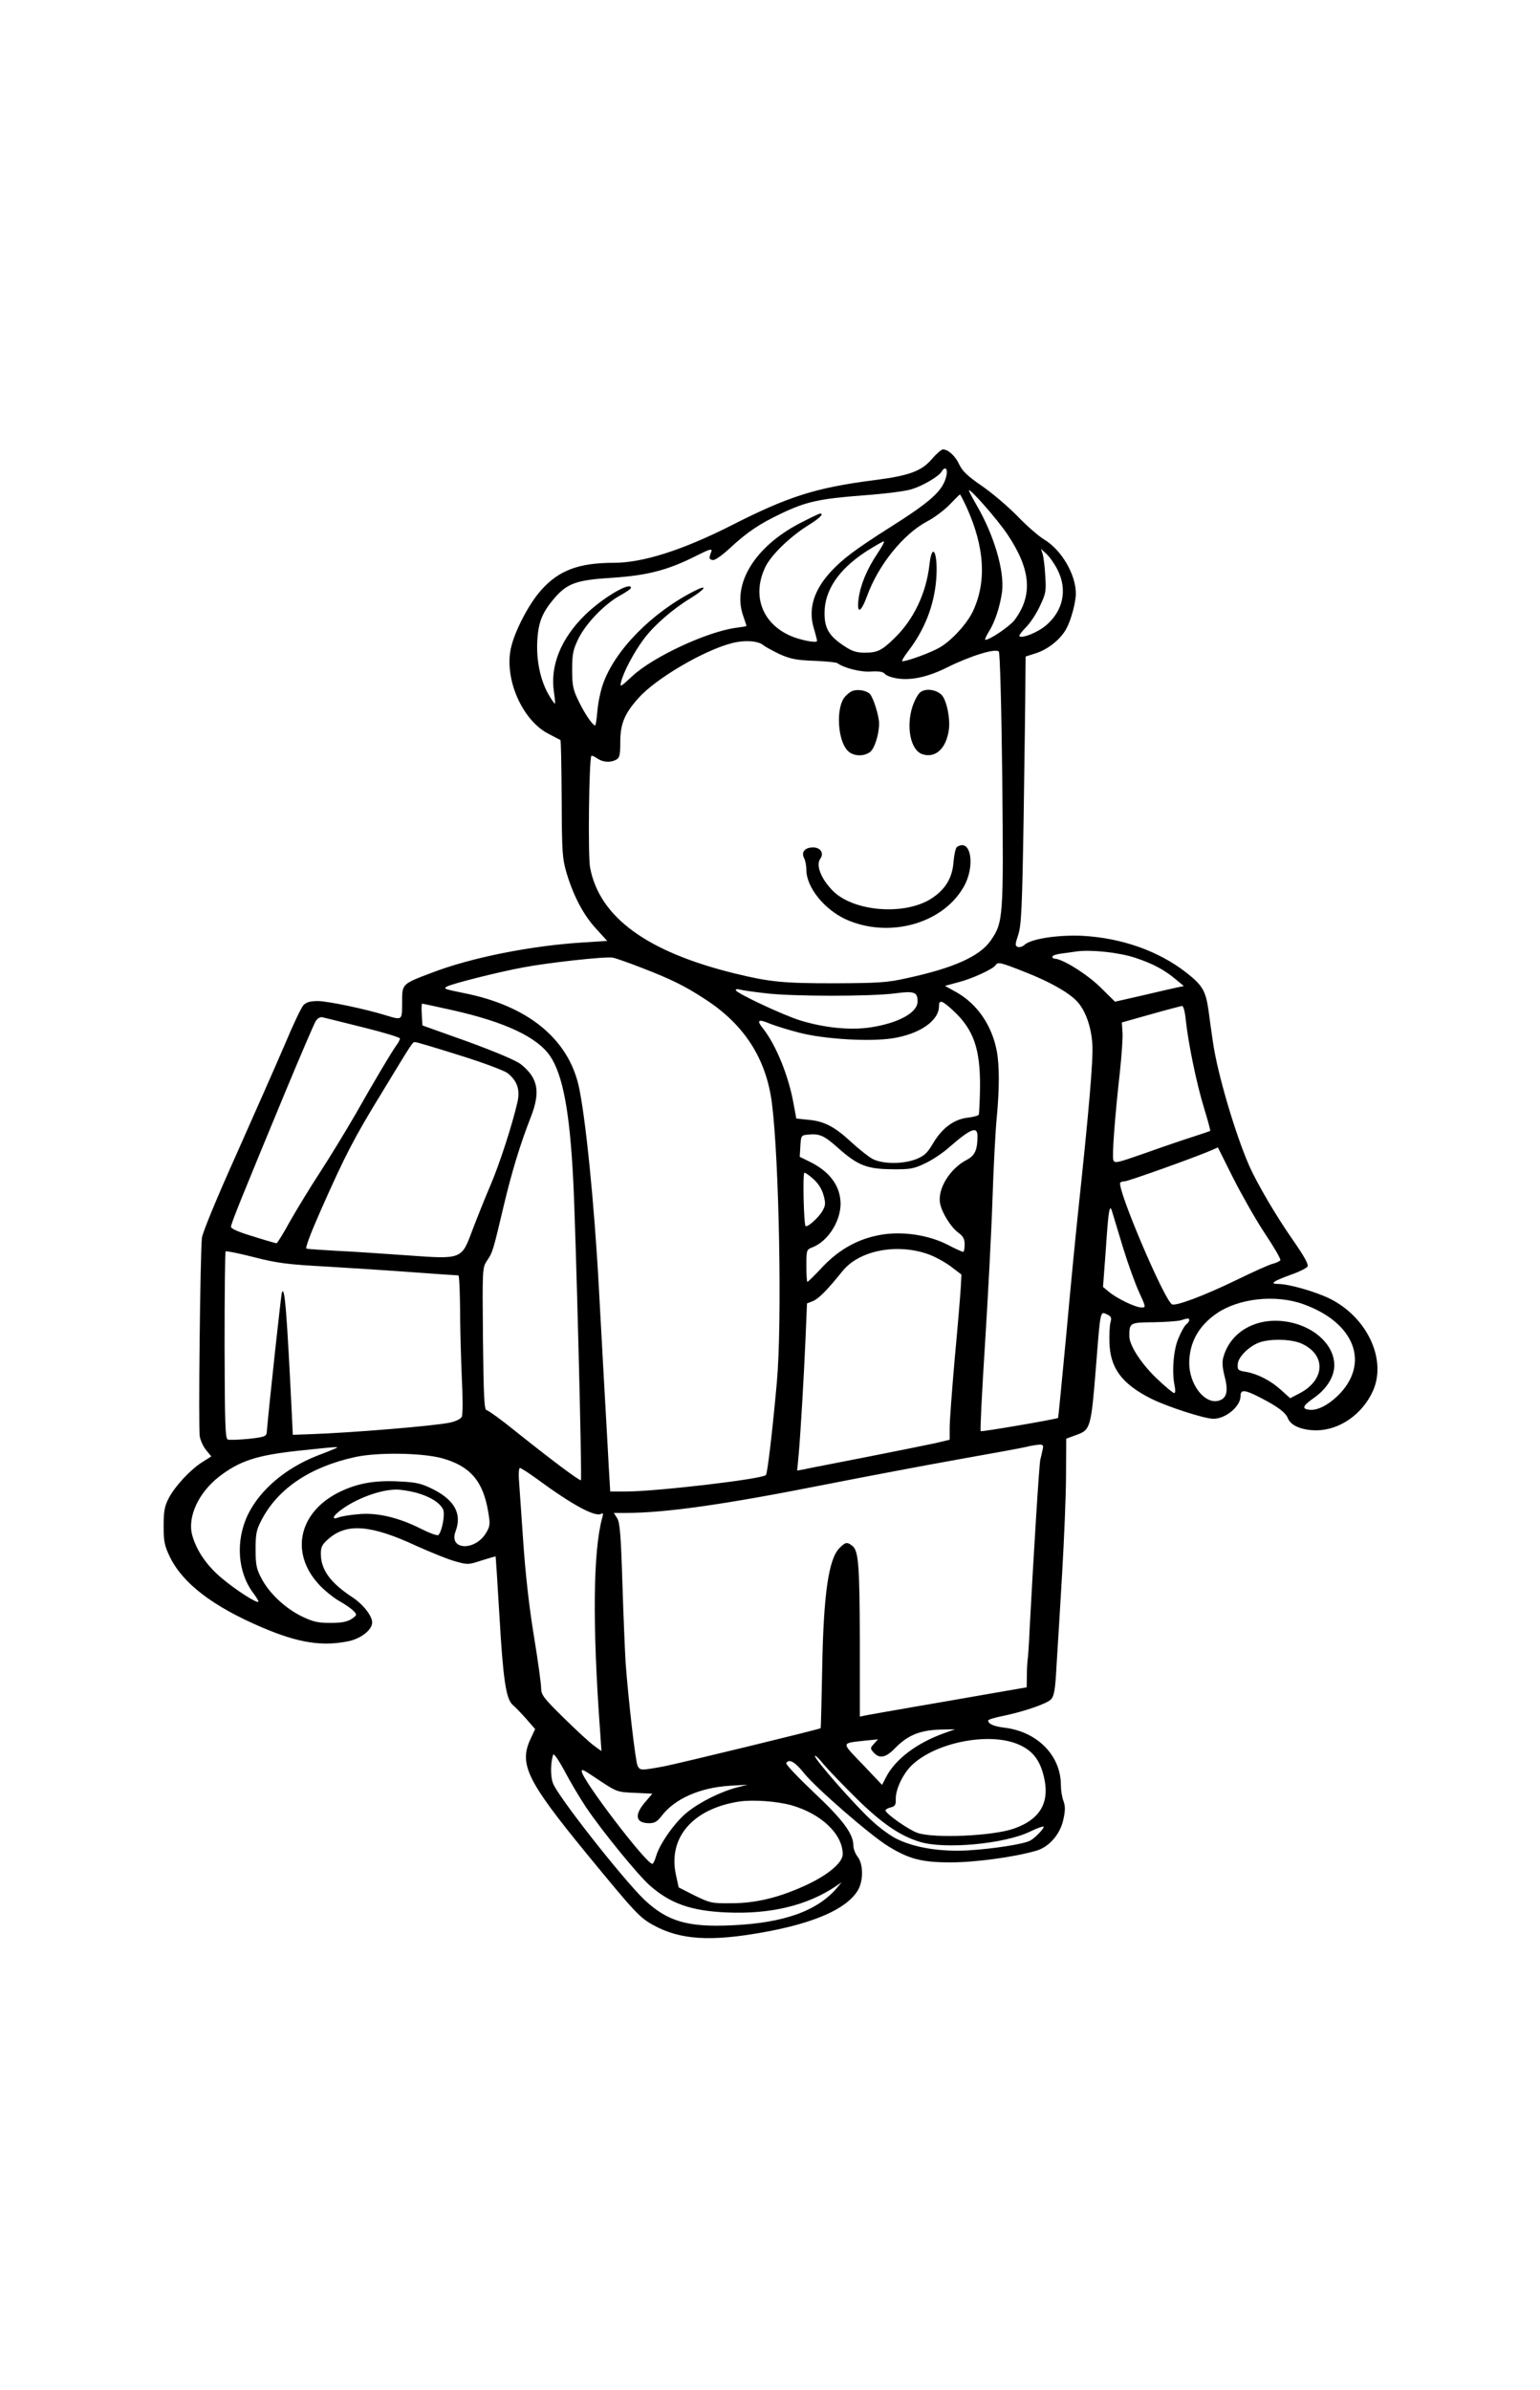 <?xml version="1.0" standalone="no"?>
<!DOCTYPE svg PUBLIC "-//W3C//DTD SVG 20010904//EN"
 "http://www.w3.org/TR/2001/REC-SVG-20010904/DTD/svg10.dtd">
<svg version="1.0" xmlns="http://www.w3.org/2000/svg"
 width="720pt" height="1117pt" viewBox="0 0 720 1117"
 preserveAspectRatio="xMidYMid meet">
<g transform="translate(0,1117) scale(0.1,-0.1)"
fill="#000000" stroke="none">
<path d="M4357 9025 c-49 -57 -106 -78 -271 -99 -272 -35 -401 -76 -666 -211
-227 -115 -414 -175 -549 -175 -165 0 -259 -35 -342 -129 -58 -65 -125 -195
-141 -273 -30 -145 56 -337 178 -398 27 -14 51 -27 54 -28 3 -2 5 -126 6 -275
1 -251 3 -278 23 -347 33 -109 79 -196 138 -260 l52 -57 -111 -7 c-243 -15
-523 -70 -710 -142 -140 -53 -138 -51 -138 -139 0 -84 1 -83 -75 -60 -100 31
-270 66 -318 67 -35 0 -55 -5 -68 -19 -10 -10 -49 -92 -87 -183 -39 -91 -141
-322 -227 -515 -90 -200 -159 -367 -161 -390 -8 -76 -17 -892 -10 -928 4 -20
17 -49 31 -65 l23 -28 -43 -27 c-55 -35 -127 -112 -156 -168 -19 -36 -24 -60
-24 -129 0 -74 4 -93 29 -145 60 -124 201 -232 431 -330 171 -73 282 -90 407
-64 57 13 108 53 108 87 0 31 -42 85 -94 119 -102 67 -146 128 -146 203 0 31
7 44 35 68 86 76 199 67 414 -33 65 -29 145 -62 179 -71 59 -17 63 -16 124 4
35 11 64 19 65 19 1 -1 9 -126 18 -277 17 -298 31 -390 62 -417 12 -10 40 -39
63 -65 l42 -48 -21 -45 c-56 -119 -18 -196 263 -539 226 -275 246 -297 312
-333 124 -68 266 -77 511 -33 240 43 390 109 443 195 27 44 27 123 0 158 -11
14 -20 37 -20 51 0 56 -47 120 -184 249 -75 71 -134 133 -130 138 13 22 42 5
83 -47 52 -66 314 -294 396 -343 97 -59 155 -74 290 -74 113 0 294 24 398 54
60 16 113 76 128 144 10 44 10 64 1 89 -7 18 -12 51 -12 74 0 137 -108 248
-260 268 -53 6 -80 18 -80 34 0 4 28 13 63 20 104 21 213 59 231 79 15 16 20
48 26 163 5 79 17 271 26 428 9 157 18 362 18 456 l1 171 46 17 c68 24 70 31
94 331 20 254 19 248 50 233 20 -9 23 -15 17 -37 -4 -14 -6 -56 -5 -94 3 -119
57 -193 193 -262 75 -38 251 -95 293 -95 58 0 127 58 127 106 0 32 18 31 92
-7 80 -41 118 -69 129 -96 13 -35 66 -57 134 -57 108 1 213 74 263 182 67 146
-24 344 -198 432 -66 33 -193 70 -244 70 -42 0 -24 13 59 43 38 13 73 31 78
38 6 10 -14 46 -68 124 -79 113 -169 266 -206 351 -65 149 -148 431 -168 574
-6 41 -16 109 -21 150 -13 90 -28 116 -105 176 -130 101 -302 161 -485 171
-115 5 -239 -14 -270 -42 -9 -9 -24 -13 -32 -10 -13 5 -12 13 3 58 14 45 18
120 25 557 4 278 8 558 8 623 l1 119 53 17 c57 20 114 67 139 116 21 39 43
122 43 161 0 90 -68 206 -150 254 -23 14 -79 62 -122 107 -44 45 -119 109
-167 142 -67 46 -91 69 -106 100 -18 40 -52 71 -77 71 -7 -1 -30 -20 -51 -45z
m68 -77 c-15 -70 -70 -120 -265 -243 -69 -43 -150 -98 -180 -121 -152 -115
-210 -230 -176 -347 9 -30 16 -58 16 -62 0 -12 -80 4 -125 24 -134 59 -181
192 -115 325 29 56 115 139 200 192 52 32 74 54 54 54 -4 0 -48 -21 -98 -47
-207 -109 -313 -281 -262 -429 9 -26 16 -48 16 -49 0 -2 -23 -5 -50 -9 -134
-18 -386 -135 -483 -225 -57 -53 -60 -54 -53 -27 12 48 61 140 107 201 48 64
133 138 220 191 68 42 80 65 17 33 -200 -101 -374 -278 -429 -436 -11 -31 -23
-87 -26 -125 -3 -37 -8 -68 -10 -68 -12 0 -47 51 -76 110 -28 57 -32 75 -32
150 0 74 4 93 29 145 35 71 120 160 193 201 29 16 53 32 53 37 0 32 -135 -48
-216 -128 -112 -110 -163 -237 -144 -360 4 -27 6 -51 5 -53 -2 -2 -15 16 -29
40 -39 67 -59 159 -54 253 5 89 23 133 82 202 59 67 102 83 269 93 163 11 258
35 391 102 63 32 77 36 72 21 -12 -31 -12 -37 6 -40 9 -3 42 20 80 55 81 75
137 113 240 162 117 56 178 69 383 85 99 7 202 20 228 29 52 16 127 60 140 83
15 25 29 14 22 -19z m285 -275 c110 -164 120 -285 33 -401 -21 -28 -115 -92
-136 -92 -4 0 3 17 16 38 29 45 53 120 62 187 12 97 -38 266 -120 406 -19 33
-35 63 -35 67 1 15 134 -136 180 -205z m-190 125 c84 -187 93 -346 29 -484
-28 -59 -100 -138 -156 -170 -39 -23 -150 -64 -174 -64 -5 0 7 21 27 47 77
100 121 213 131 334 10 125 -19 185 -32 67 -15 -131 -74 -254 -162 -339 -61
-60 -81 -69 -141 -69 -38 0 -59 7 -95 31 -71 47 -92 82 -92 154 0 106 65 203
193 287 41 26 79 48 84 48 5 0 -9 -26 -30 -57 -50 -75 -79 -146 -88 -212 -9
-73 11 -65 40 14 52 144 169 289 280 348 33 17 81 53 106 79 25 26 46 47 48
47 2 1 16 -27 32 -61z m425 -292 c46 -92 26 -190 -54 -258 -38 -33 -113 -63
-125 -51 -3 3 11 22 31 42 20 20 49 64 65 99 27 57 30 69 25 140 -2 42 -8 88
-12 102 l-8 25 26 -24 c15 -14 38 -47 52 -75z m-1375 -352 c9 -7 42 -25 75
-41 50 -22 77 -28 160 -31 55 -2 105 -7 110 -11 32 -23 110 -43 158 -39 36 2
55 -1 63 -10 5 -8 29 -17 51 -21 68 -13 150 4 243 51 107 53 226 90 240 73 5
-7 12 -246 16 -597 6 -646 5 -668 -54 -753 -51 -74 -174 -129 -392 -176 -92
-21 -134 -23 -340 -24 -240 0 -300 6 -465 46 -411 101 -632 263 -676 494 -11
55 -5 512 6 523 2 2 14 -3 27 -12 26 -18 61 -21 89 -6 16 9 19 22 19 82 0 86
20 134 87 208 80 89 300 219 433 254 60 16 126 12 150 -10z m1738 -1460 c82
-27 138 -57 192 -103 l35 -29 -25 -5 c-14 -3 -86 -19 -161 -37 l-136 -31 -69
68 c-62 61 -178 133 -213 133 -6 0 -11 4 -11 9 0 6 19 12 43 15 23 3 56 8 72
10 67 9 199 -5 273 -30z m-2307 -47 c137 -53 200 -84 292 -144 186 -119 289
-279 316 -488 34 -268 48 -1029 23 -1305 -21 -233 -44 -425 -51 -433 -18 -19
-513 -77 -656 -77 l-72 0 -7 118 c-3 64 -13 234 -21 377 -8 143 -19 348 -25
455 -21 393 -63 807 -95 948 -52 222 -242 374 -540 432 -89 18 -93 20 -75 30
24 13 236 67 355 89 114 22 385 52 420 46 11 -2 72 -23 136 -48z m1795 -21
c115 -45 202 -95 241 -137 38 -42 65 -117 70 -198 5 -71 -16 -311 -67 -790
-11 -102 -36 -358 -55 -570 -20 -212 -37 -386 -38 -387 -8 -6 -358 -66 -362
-62 -3 3 6 185 20 404 14 220 30 523 35 675 5 152 14 326 20 385 13 138 13
246 0 314 -23 119 -91 218 -188 273 l-54 30 63 17 c66 17 163 62 174 80 10 16
23 13 141 -34z m-1221 -97 c121 -16 499 -16 610 -1 90 12 105 6 105 -38 0 -52
-89 -101 -220 -121 -93 -14 -212 -3 -327 32 -77 23 -303 129 -303 142 0 5 8 6
18 3 9 -3 62 -11 117 -17z m881 -81 c95 -88 127 -177 126 -356 -1 -67 -4 -126
-6 -131 -3 -5 -26 -11 -52 -14 -63 -7 -120 -49 -161 -119 -28 -47 -41 -59 -80
-75 -63 -24 -157 -23 -203 1 -19 10 -63 45 -98 77 -78 73 -129 100 -202 106
l-57 6 -13 70 c-23 129 -81 272 -142 350 -33 41 -24 47 35 22 20 -8 80 -27
134 -41 117 -30 328 -43 437 -26 126 20 216 82 216 150 0 32 14 28 66 -20z
m-2339 1 c245 -55 395 -126 455 -214 60 -89 92 -263 108 -580 12 -227 42
-1397 36 -1402 -5 -5 -136 93 -300 224 -70 57 -134 103 -141 103 -11 0 -14 64
-17 333 -3 330 -3 332 19 366 26 38 28 44 78 256 37 156 77 288 126 413 47
119 35 184 -45 248 -22 18 -115 57 -248 106 l-213 76 -3 51 c-2 28 -1 51 2 51
2 0 67 -14 143 -31z m3427 -46 c11 -106 51 -301 86 -413 17 -56 30 -103 28
-105 -2 -1 -39 -14 -83 -28 -44 -14 -144 -48 -222 -76 -132 -46 -142 -49 -148
-31 -6 20 7 198 31 412 8 76 14 158 12 184 l-3 46 135 38 c74 21 140 38 146
39 7 1 14 -26 18 -66z m-3846 -34 c94 -23 172 -47 172 -52 0 -5 -8 -21 -19
-35 -26 -38 -96 -155 -189 -319 -45 -78 -119 -199 -165 -270 -46 -70 -109
-174 -141 -230 -31 -57 -60 -103 -63 -103 -3 0 -52 14 -109 32 -67 20 -104 36
-104 45 0 15 47 131 255 633 70 168 133 315 141 328 9 14 22 21 32 18 9 -2 95
-23 190 -47z m452 -131 c107 -33 207 -71 222 -82 45 -35 60 -77 48 -133 -23
-103 -84 -292 -127 -392 -25 -58 -62 -151 -83 -206 -53 -142 -47 -140 -311
-121 -112 8 -260 18 -329 21 -69 4 -130 8 -137 10 -7 2 18 69 68 182 115 259
155 336 285 548 149 245 142 235 156 235 7 0 100 -28 208 -62z m2420 -377 c0
-65 -12 -91 -50 -111 -80 -41 -140 -140 -124 -207 10 -45 52 -110 84 -133 23
-17 30 -29 30 -56 0 -19 -3 -34 -7 -34 -5 0 -38 15 -74 34 -89 45 -209 63
-309 46 -106 -18 -195 -67 -274 -150 -36 -39 -68 -70 -71 -70 -3 0 -5 34 -5
75 0 73 1 76 28 86 71 27 131 119 132 202 0 84 -50 153 -148 200 l-43 21 3 51
c3 49 4 50 37 53 53 5 74 -4 141 -64 90 -80 134 -97 250 -98 84 -1 102 2 154
27 33 15 84 49 113 75 101 88 133 101 133 53z m1343 -454 c43 -64 76 -121 73
-126 -3 -5 -18 -12 -33 -16 -16 -3 -93 -38 -173 -77 -153 -74 -284 -123 -301
-113 -38 24 -261 549 -241 569 3 3 13 6 22 6 15 0 323 110 400 143 l34 15 71
-142 c39 -77 105 -194 148 -259z m-2110 253 c22 -19 39 -46 47 -74 11 -40 10
-49 -6 -77 -19 -31 -70 -77 -78 -68 -8 9 -14 249 -5 249 4 0 24 -13 42 -30z
m1449 -325 c22 -71 55 -163 73 -202 33 -72 33 -73 12 -73 -28 0 -113 41 -151
72 l-29 24 13 175 c13 195 18 221 32 169 6 -19 28 -93 50 -165z m-912 -26 c31
-11 78 -37 105 -57 l50 -38 -3 -60 c-2 -32 -14 -180 -28 -329 -13 -148 -24
-296 -24 -327 l0 -56 -67 -16 c-38 -8 -185 -38 -328 -66 -143 -28 -273 -53
-289 -57 l-29 -5 7 73 c10 117 24 359 32 541 l7 167 28 11 c28 12 68 53 138
140 78 97 254 131 401 79z m-2810 -58 c118 -7 303 -19 410 -27 107 -8 198 -14
203 -14 4 0 7 -69 8 -152 0 -84 4 -229 8 -323 5 -94 5 -177 0 -186 -5 -10 -30
-22 -56 -27 -66 -15 -466 -48 -651 -54 l-83 -3 -4 85 c-24 492 -34 616 -47
580 -4 -11 -59 -516 -71 -655 -2 -17 -12 -21 -85 -29 -45 -4 -89 -6 -97 -3
-12 5 -14 74 -15 440 0 238 2 436 5 439 3 3 63 -9 133 -27 109 -28 157 -34
342 -44z m4562 -175 c243 -86 316 -279 162 -429 -47 -45 -96 -69 -132 -65 -37
4 -32 18 19 54 52 36 86 83 95 130 17 93 -64 189 -188 221 -151 39 -291 -28
-328 -158 -7 -23 -5 -50 6 -93 18 -69 9 -102 -30 -112 -65 -16 -136 77 -136
177 1 96 44 173 128 231 103 71 275 90 404 44z m-532 -75 c0 -5 -6 -14 -14
-20 -8 -6 -24 -35 -36 -64 -24 -54 -32 -160 -18 -224 4 -19 3 -33 -2 -33 -5 0
-37 26 -71 58 -78 71 -139 163 -139 208 0 63 2 64 114 65 55 1 112 5 126 9 35
11 40 11 40 1z m526 -110 c114 -52 110 -168 -8 -231 l-46 -24 -41 37 c-49 45
-110 76 -164 86 -39 6 -42 9 -40 37 2 34 56 86 105 102 54 17 148 14 194 -7z
m-1212 -498 c-3 -16 -8 -35 -10 -43 -5 -13 -32 -450 -50 -790 -3 -74 -8 -142
-10 -150 -1 -8 -3 -40 -3 -70 l-1 -55 -162 -28 c-90 -16 -253 -44 -363 -63
-110 -19 -212 -37 -227 -40 l-28 -6 0 349 c-1 363 -6 428 -36 450 -24 18 -31
17 -59 -11 -51 -51 -75 -215 -81 -566 -3 -151 -6 -275 -7 -276 -9 -6 -672
-167 -736 -179 -105 -19 -108 -19 -120 3 -10 19 -44 316 -56 482 -3 47 -10
213 -15 369 -7 229 -12 288 -25 307 l-15 24 57 0 c183 0 459 39 918 130 193
38 478 92 635 120 157 28 301 54 320 59 19 5 45 9 58 10 19 1 22 -3 16 -26z
m-3309 7 c-11 -5 -48 -20 -83 -33 -147 -58 -265 -158 -322 -273 -60 -123 -50
-272 26 -371 14 -19 24 -36 22 -38 -8 -8 -104 54 -170 109 -70 58 -119 129
-139 201 -24 85 29 200 126 275 95 73 174 99 364 120 199 21 202 21 176 10z
m500 -44 c132 -36 193 -106 217 -248 10 -59 10 -68 -8 -99 -51 -89 -178 -84
-144 5 30 80 -3 144 -102 195 -58 29 -79 34 -160 38 -112 6 -191 -7 -274 -46
-194 -91 -241 -282 -106 -432 25 -28 69 -64 97 -80 29 -16 60 -38 69 -48 16
-17 15 -19 -11 -37 -21 -13 -47 -18 -98 -18 -58 0 -81 5 -135 31 -77 38 -152
108 -188 178 -23 43 -27 63 -27 135 0 74 4 92 29 139 76 145 226 246 436 292
104 23 311 20 405 -5z m448 -99 c163 -120 271 -178 298 -161 9 5 10 0 5 -17
-43 -155 -47 -499 -10 -1003 l6 -89 -33 24 c-19 13 -82 71 -141 129 -97 95
-108 110 -108 141 0 20 -15 130 -34 245 -22 133 -40 294 -50 444 -9 129 -18
259 -20 288 -2 28 0 52 5 52 5 0 42 -24 82 -53z m-569 -62 c63 -17 110 -45
127 -77 11 -20 -3 -101 -21 -121 -4 -5 -40 8 -80 28 -106 54 -209 78 -295 69
-38 -3 -80 -10 -92 -15 -34 -13 -28 6 10 34 70 53 182 95 257 96 20 1 62 -6
94 -14z m2471 -1124 c-129 -46 -229 -122 -272 -205 l-19 -37 -91 96 c-102 106
-102 98 12 111 l60 6 -19 -21 c-18 -20 -18 -22 -1 -41 27 -30 57 -24 100 21
63 64 121 86 230 87 l50 1 -50 -18z m347 -53 c60 -26 93 -64 113 -130 39 -132
-4 -217 -134 -263 -99 -35 -375 -47 -452 -20 -42 15 -149 90 -149 105 0 4 11
11 25 14 20 5 24 12 23 39 -1 44 32 115 73 156 110 108 363 159 501 99z
m-2023 -292 c76 -113 243 -317 298 -366 97 -86 195 -120 361 -127 206 -9 378
33 512 124 l25 17 -20 -24 c-91 -109 -248 -166 -492 -177 -208 -10 -303 18
-411 120 -98 94 -408 487 -427 545 -12 32 -11 94 1 132 3 8 25 -23 53 -75 26
-50 71 -125 100 -169z m1266 39 c118 -116 203 -174 295 -202 116 -36 395 -10
514 47 33 16 63 27 65 24 6 -5 -39 -53 -62 -65 -30 -17 -176 -39 -292 -46
-127 -7 -247 12 -331 53 -28 13 -82 52 -119 87 -77 70 -265 284 -265 301 0 6
19 -11 41 -39 23 -27 92 -99 154 -160z m-1195 80 c73 -48 78 -50 157 -53 l83
-4 -35 -41 c-51 -60 -43 -97 21 -97 24 0 38 8 58 35 61 79 177 131 317 140
l84 5 -50 -13 c-74 -19 -173 -68 -231 -115 -56 -44 -128 -145 -146 -204 -6
-21 -14 -38 -18 -38 -29 0 -330 395 -330 432 0 13 3 11 90 -47z m890 -111
c140 -40 240 -135 240 -229 0 -38 -65 -94 -164 -141 -128 -60 -239 -88 -357
-88 -91 -1 -99 1 -171 36 l-75 38 -13 60 c-37 173 79 307 294 341 66 10 176 2
246 -17z"/>
<path d="M3983 7940 c-12 -5 -29 -20 -38 -33 -37 -57 -27 -197 17 -244 25 -27
73 -30 105 -8 21 15 43 82 43 134 0 36 -27 121 -43 138 -17 17 -59 24 -84 13z"/>
<path d="M4304 7936 c-12 -8 -29 -40 -39 -71 -29 -95 -7 -200 46 -219 61 -21
112 24 125 112 8 54 -11 144 -35 166 -26 24 -72 30 -97 12z"/>
<path d="M4474 7212 c-6 -4 -13 -35 -16 -69 -5 -76 -39 -131 -105 -173 -123
-78 -357 -61 -456 34 -57 56 -84 122 -62 153 19 26 1 53 -34 53 -37 0 -56 -22
-42 -49 6 -11 11 -36 11 -56 0 -81 83 -184 184 -231 199 -90 450 -23 550 149
58 98 36 233 -30 189z"/>
</g>
</svg>

